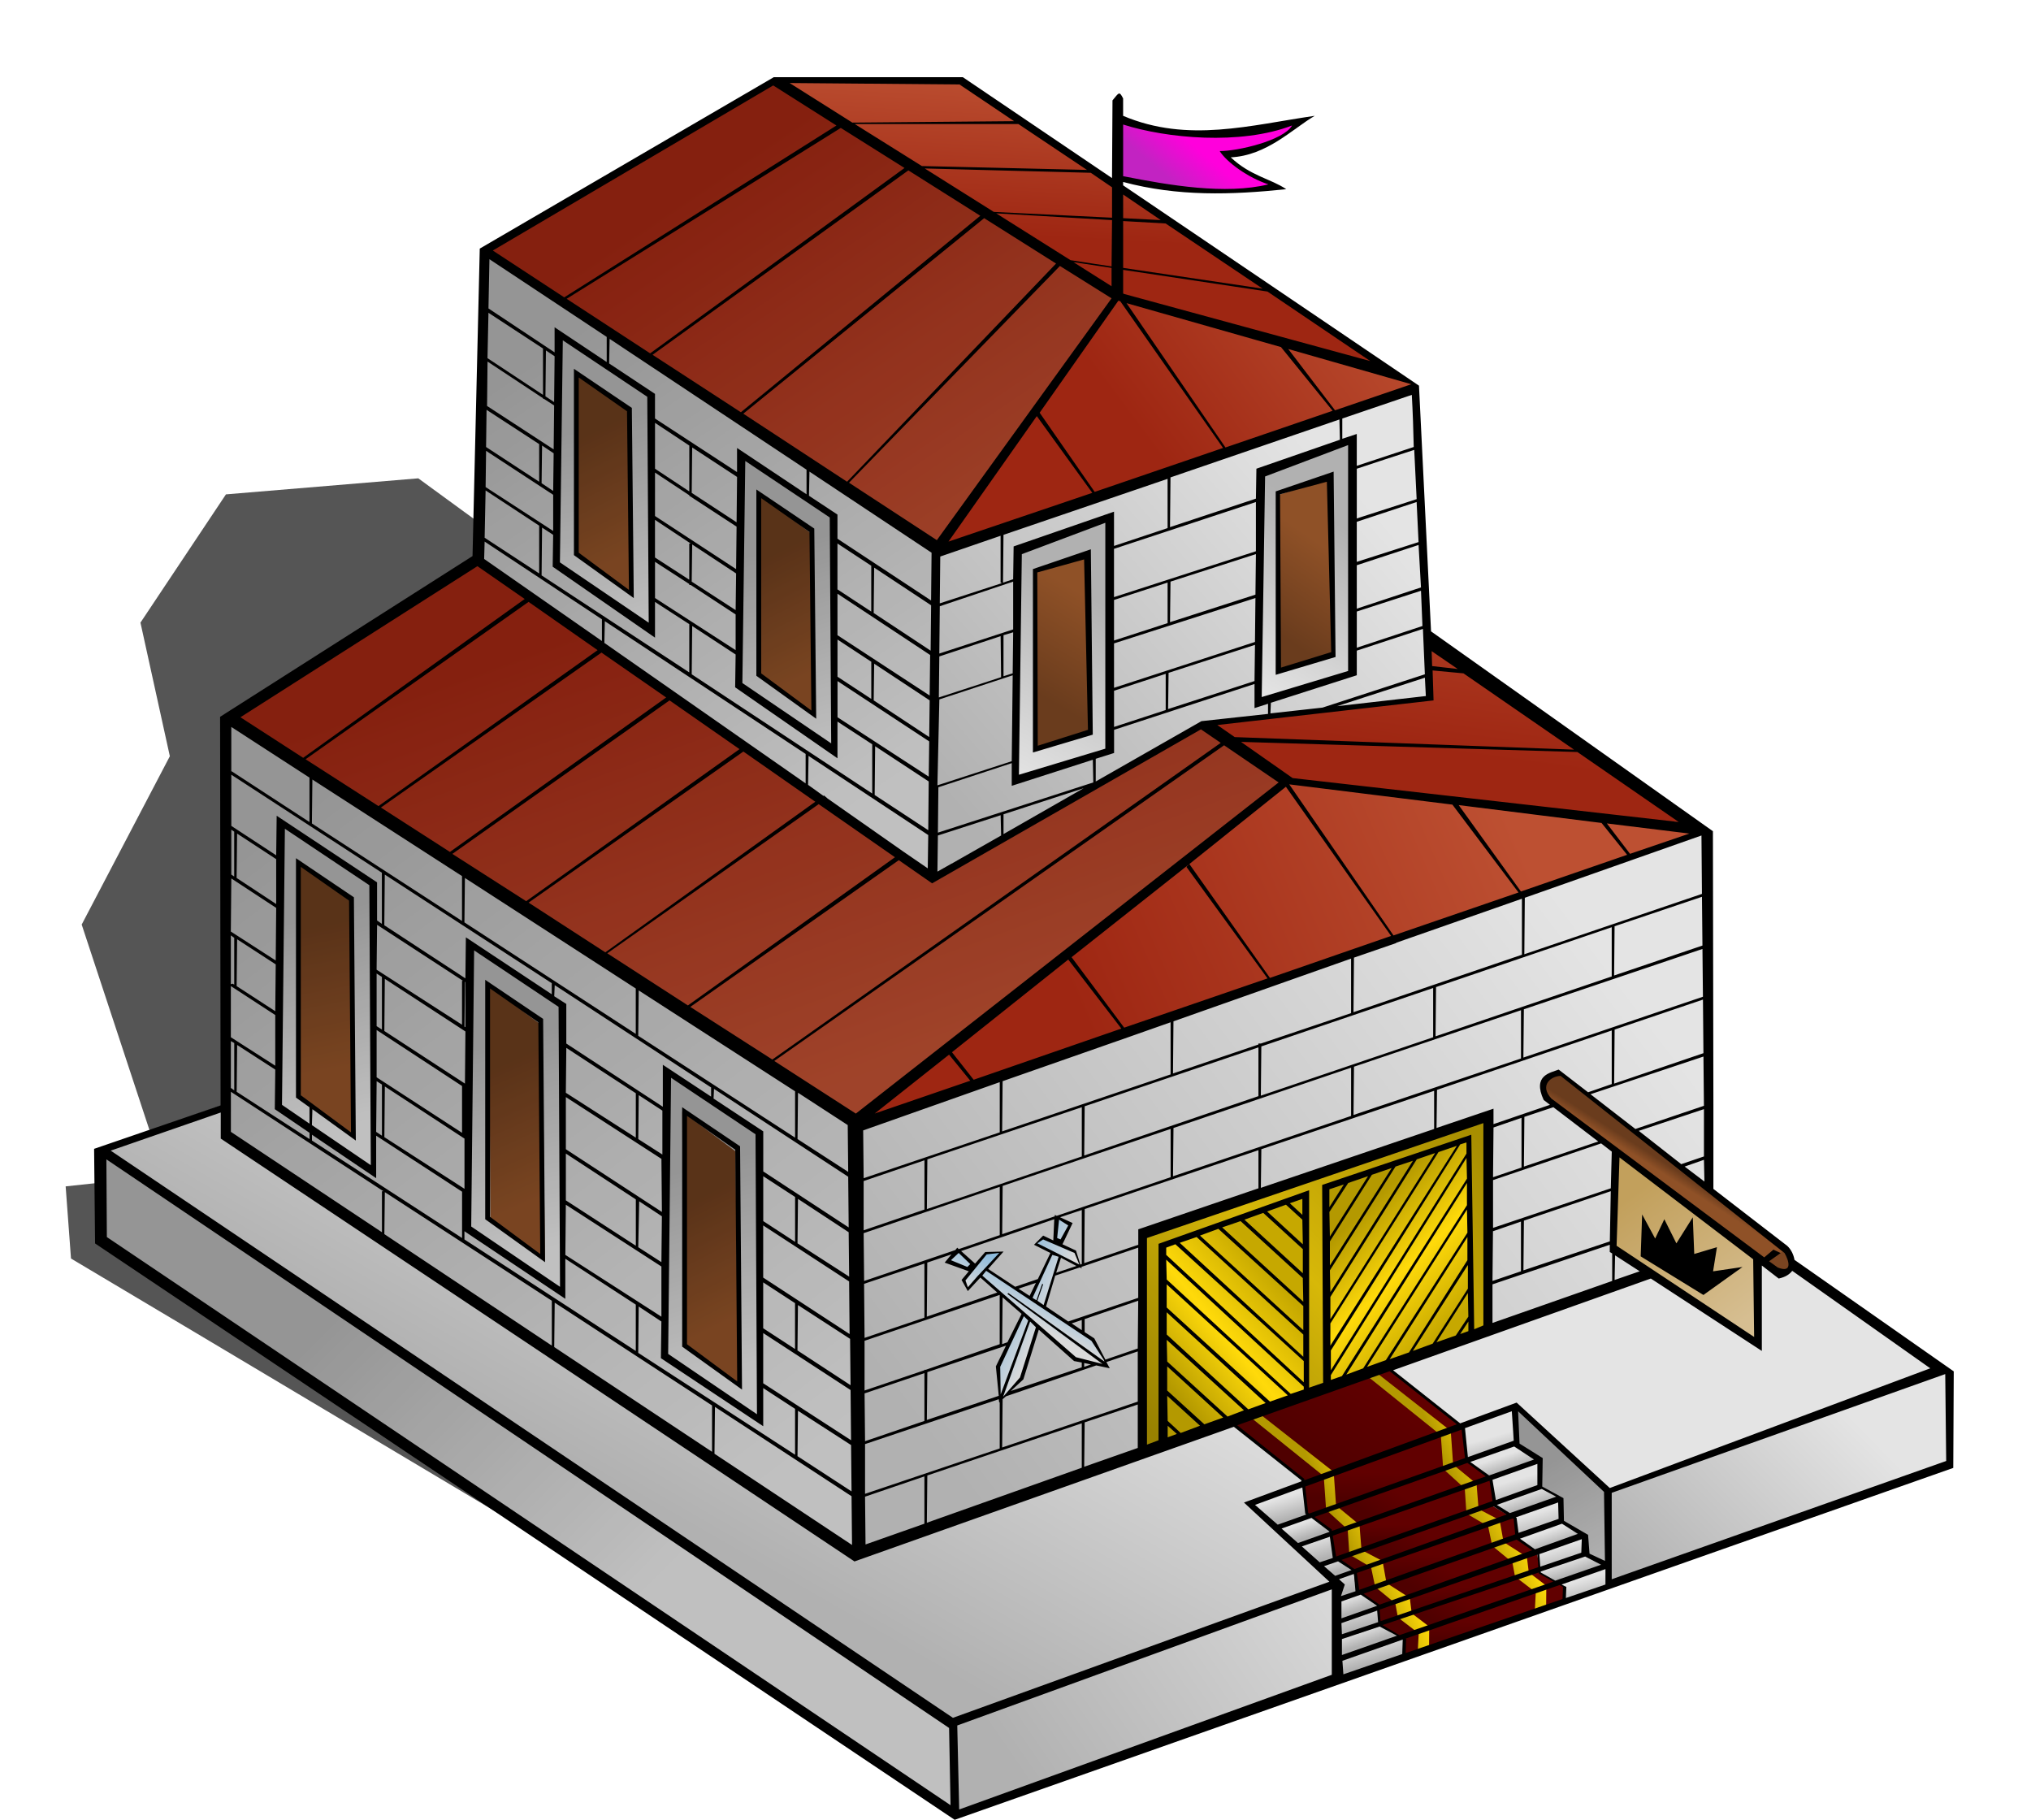 <?xml version="1.0" encoding="UTF-8" standalone="no"?>
<!-- Created with Inkscape (http://www.inkscape.org/) -->

<svg
   xmlns:dc="http://purl.org/dc/elements/1.1/"
   xmlns:cc="http://creativecommons.org/ns#"
   xmlns:rdf="http://www.w3.org/1999/02/22-rdf-syntax-ns#"
   xmlns:svg="http://www.w3.org/2000/svg"
   xmlns="http://www.w3.org/2000/svg"
   xmlns:xlink="http://www.w3.org/1999/xlink"
   xmlns:sodipodi="http://sodipodi.sourceforge.net/DTD/sodipodi-0.dtd"
   xmlns:inkscape="http://www.inkscape.org/namespaces/inkscape"
   width="131.5"
   height="117.812"
   id="svg2"
   sodipodi:version="0.32"
   inkscape:version="0.48.1 r9760"
   version="1.0"
   sodipodi:docname="nicubunu_RPG_map_symbols_Townhall_modified.svg"
   inkscape:output_extension="org.inkscape.output.svg.inkscape">
  <defs
     id="defs4">
    <linearGradient
       id="linearGradient2338">
      <stop
         style="stop-color:#b1b1b1;stop-opacity:1;"
         offset="0"
         id="stop2340" />
      <stop
         style="stop-color:#e4e4e4;stop-opacity:1;"
         offset="1"
         id="stop2342" />
    </linearGradient>
    <linearGradient
       id="linearGradient2320">
      <stop
         style="stop-color:#6a3c1d;stop-opacity:1;"
         offset="0"
         id="stop2322" />
      <stop
         style="stop-color:#8f5127;stop-opacity:1;"
         offset="1"
         id="stop2324" />
    </linearGradient>
    <linearGradient
       id="linearGradient3193">
      <stop
         id="stop3195"
         offset="0"
         style="stop-color:#c2a05c;stop-opacity:1;" />
      <stop
         id="stop3197"
         offset="1"
         style="stop-color:#d6be91;stop-opacity:1;" />
    </linearGradient>
    <linearGradient
       inkscape:collect="always"
       xlink:href="#linearGradient2338"
       id="linearGradient2503"
       x1="19.546"
       y1="93.924"
       x2="38.659"
       y2="112.778"
       gradientUnits="userSpaceOnUse"
       gradientTransform="translate(2.249,0.173)" />
    <linearGradient
       inkscape:collect="always"
       xlink:href="#linearGradient2338"
       id="linearGradient2507"
       x1="58.984"
       y1="116.151"
       x2="72.908"
       y2="91.935"
       gradientUnits="userSpaceOnUse"
       gradientTransform="translate(2.249,0.173)" />
    <linearGradient
       inkscape:collect="always"
       xlink:href="#linearGradient2338"
       id="linearGradient2511"
       x1="18.595"
       y1="59.849"
       x2="50.508"
       y2="102.314"
       gradientUnits="userSpaceOnUse"
       gradientTransform="translate(2.249,0.173)" />
    <linearGradient
       inkscape:collect="always"
       xlink:href="#linearGradient2338"
       id="linearGradient2517"
       x1="32.951"
       y1="31.395"
       x2="52.93"
       y2="60.973"
       gradientUnits="userSpaceOnUse"
       gradientTransform="translate(2.249,0.173)" />
    <linearGradient
       inkscape:collect="always"
       xlink:href="#linearGradient2338"
       id="linearGradient2521"
       x1="59.935"
       y1="103.438"
       x2="103.005"
       y2="70.919"
       gradientUnits="userSpaceOnUse"
       gradientTransform="translate(2.249,0.173)" />
    <linearGradient
       inkscape:collect="always"
       xlink:href="#linearGradient2338"
       id="linearGradient2525"
       x1="64"
       y1="122.378"
       x2="88.649"
       y2="105.341"
       gradientUnits="userSpaceOnUse"
       gradientTransform="translate(2.249,0.173)" />
    <linearGradient
       inkscape:collect="always"
       xlink:href="#linearGradient2338"
       id="linearGradient2529"
       x1="103.784"
       y1="110.703"
       x2="116.497"
       y2="98.076"
       gradientUnits="userSpaceOnUse"
       gradientTransform="translate(2.249,0.173)" />
    <linearGradient
       inkscape:collect="always"
       xlink:href="#linearGradient2338"
       id="linearGradient2533"
       x1="61.607"
       y1="61.974"
       x2="86.621"
       y2="40.23"
       gradientUnits="userSpaceOnUse"
       gradientTransform="translate(2.249,0.173)" />
    <linearGradient
       inkscape:collect="always"
       xlink:href="#linearGradient2338"
       id="linearGradient2537"
       x1="98.844"
       y1="102.75"
       x2="104.844"
       y2="112.812"
       gradientUnits="userSpaceOnUse"
       gradientTransform="translate(2.249,0.173)" />
    <linearGradient
       inkscape:collect="always"
       xlink:href="#linearGradient2338"
       id="linearGradient2541"
       x1="82.531"
       y1="106.25"
       x2="82.125"
       y2="104.844"
       gradientUnits="userSpaceOnUse"
       gradientTransform="translate(2.249,0.173)" />
    <linearGradient
       inkscape:collect="always"
       xlink:href="#linearGradient2338"
       id="linearGradient2545"
       gradientUnits="userSpaceOnUse"
       x1="82.531"
       y1="106.25"
       x2="82.125"
       y2="104.844"
       gradientTransform="translate(3.842,2.923)" />
    <linearGradient
       inkscape:collect="always"
       xlink:href="#linearGradient2338"
       id="linearGradient2549"
       gradientUnits="userSpaceOnUse"
       gradientTransform="translate(5.28,5.048)"
       x1="82.531"
       y1="106.25"
       x2="82.125"
       y2="104.844" />
    <linearGradient
       inkscape:collect="always"
       xlink:href="#linearGradient2338"
       id="linearGradient2553"
       gradientUnits="userSpaceOnUse"
       gradientTransform="translate(6.686,7.298)"
       x1="82.531"
       y1="106.25"
       x2="82.125"
       y2="104.844" />
    <linearGradient
       inkscape:collect="always"
       xlink:href="#linearGradient2338"
       id="linearGradient2557"
       gradientUnits="userSpaceOnUse"
       gradientTransform="translate(8.186,9.392)"
       x1="82.531"
       y1="106.25"
       x2="82.125"
       y2="104.844" />
    <linearGradient
       inkscape:collect="always"
       xlink:href="#linearGradient2338"
       id="linearGradient2561"
       x1="83.344"
       y1="107.531"
       x2="83.031"
       y2="106.594"
       gradientUnits="userSpaceOnUse"
       gradientTransform="translate(2.249,0.173)" />
    <linearGradient
       inkscape:collect="always"
       xlink:href="#linearGradient2338"
       id="linearGradient2565"
       gradientUnits="userSpaceOnUse"
       x1="83.344"
       y1="107.531"
       x2="83.031"
       y2="106.594"
       gradientTransform="translate(3.499,2.61)" />
    <linearGradient
       inkscape:collect="always"
       xlink:href="#linearGradient2338"
       id="linearGradient2569"
       gradientUnits="userSpaceOnUse"
       gradientTransform="translate(4.936,5.11)"
       x1="83.344"
       y1="107.531"
       x2="83.031"
       y2="106.594" />
    <linearGradient
       inkscape:collect="always"
       xlink:href="#linearGradient2338"
       id="linearGradient2573"
       gradientUnits="userSpaceOnUse"
       gradientTransform="translate(6.342,6.954)"
       x1="83.344"
       y1="107.531"
       x2="83.031"
       y2="106.594" />
    <linearGradient
       id="linearGradient3462">
      <stop
         style="stop-color:#4f0000;stop-opacity:1;"
         offset="0"
         id="stop3464" />
      <stop
         style="stop-color:#610000;stop-opacity:1;"
         offset="1"
         id="stop3466" />
    </linearGradient>
    <linearGradient
       id="linearGradient2404">
      <stop
         id="stop2406"
         offset="0"
         style="stop-color:#b49900;stop-opacity:1;" />
      <stop
         style="stop-color:#ffda0a;stop-opacity:1;"
         offset="0.5"
         id="stop2412" />
      <stop
         id="stop2408"
         offset="1"
         style="stop-color:#c6a800;stop-opacity:1;" />
    </linearGradient>
    <linearGradient
       id="linearGradient3098">
      <stop
         id="stop3100"
         offset="0"
         style="stop-color:#9e2612;stop-opacity:1;" />
      <stop
         id="stop3102"
         offset="1"
         style="stop-color:#bd5032;stop-opacity:1;" />
    </linearGradient>
    <linearGradient
       id="linearGradient3108">
      <stop
         id="stop3110"
         offset="0"
         style="stop-color:#c223c2;stop-opacity:1;" />
      <stop
         id="stop3112"
         offset="1"
         style="stop-color:#ff00dc;stop-opacity:1;" />
    </linearGradient>
    <linearGradient
       inkscape:collect="always"
       xlink:href="#linearGradient3462"
       id="linearGradient3106"
       x1="84.058"
       y1="103.385"
       x2="87.972"
       y2="97.85"
       gradientUnits="userSpaceOnUse"
       gradientTransform="translate(2.249,0.173)" />
    <linearGradient
       inkscape:collect="always"
       xlink:href="#linearGradient3462"
       id="linearGradient3110"
       x1="86.443"
       y1="105.159"
       x2="86.504"
       y2="103.416"
       gradientUnits="userSpaceOnUse"
       gradientTransform="translate(2.249,0.173)" />
    <linearGradient
       inkscape:collect="always"
       xlink:href="#linearGradient3462"
       id="linearGradient3115"
       gradientUnits="userSpaceOnUse"
       x1="86.443"
       y1="105.159"
       x2="86.473"
       y2="104.088"
       gradientTransform="translate(4.022,2.894)" />
    <linearGradient
       inkscape:collect="always"
       xlink:href="#linearGradient3462"
       id="linearGradient3119"
       gradientUnits="userSpaceOnUse"
       gradientTransform="translate(5.398,5.065)"
       x1="86.443"
       y1="105.159"
       x2="86.473"
       y2="103.844" />
    <linearGradient
       inkscape:collect="always"
       xlink:href="#linearGradient3462"
       id="linearGradient3123"
       gradientUnits="userSpaceOnUse"
       gradientTransform="translate(6.958,7.175)"
       x1="86.443"
       y1="105.159"
       x2="86.382"
       y2="103.966" />
    <linearGradient
       inkscape:collect="always"
       xlink:href="#linearGradient3462"
       id="linearGradient3127"
       gradientUnits="userSpaceOnUse"
       gradientTransform="translate(8.548,9.407)"
       x1="86.443"
       y1="105.159"
       x2="86.473"
       y2="103.859" />
    <linearGradient
       inkscape:collect="always"
       xlink:href="#linearGradient3462"
       id="linearGradient3131"
       x1="86.81"
       y1="106.045"
       x2="88.002"
       y2="104.18"
       gradientUnits="userSpaceOnUse"
       gradientTransform="translate(2.249,0.173)" />
    <linearGradient
       inkscape:collect="always"
       xlink:href="#linearGradient3462"
       id="linearGradient3135"
       gradientUnits="userSpaceOnUse"
       x1="86.81"
       y1="106.045"
       x2="88.002"
       y2="104.18"
       gradientTransform="translate(3.655,2.711)" />
    <linearGradient
       inkscape:collect="always"
       xlink:href="#linearGradient3462"
       id="linearGradient3139"
       gradientUnits="userSpaceOnUse"
       gradientTransform="translate(5.123,4.912)"
       x1="86.81"
       y1="106.045"
       x2="88.002"
       y2="104.18" />
    <linearGradient
       inkscape:collect="always"
       xlink:href="#linearGradient3462"
       id="linearGradient3143"
       gradientUnits="userSpaceOnUse"
       gradientTransform="translate(6.53,7.114)"
       x1="86.81"
       y1="106.045"
       x2="88.002"
       y2="104.18" />
    <linearGradient
       inkscape:collect="always"
       xlink:href="#linearGradient2404"
       id="linearGradient3147"
       x1="73.141"
       y1="101.042"
       x2="93.824"
       y2="81.287"
       gradientUnits="userSpaceOnUse"
       gradientTransform="translate(2.249,0.173)" />
    <linearGradient
       inkscape:collect="always"
       xlink:href="#linearGradient2404"
       id="linearGradient3730"
       x1="75.395"
       y1="99.539"
       x2="82.952"
       y2="93.396"
       gradientUnits="userSpaceOnUse"
       gradientTransform="translate(2.249,0.173)" />
    <linearGradient
       inkscape:collect="always"
       xlink:href="#linearGradient2404"
       id="linearGradient3734"
       x1="86.046"
       y1="87.032"
       x2="92.366"
       y2="93.705"
       gradientUnits="userSpaceOnUse"
       gradientTransform="translate(2.249,0.173)" />
    <linearGradient
       inkscape:collect="always"
       xlink:href="#linearGradient2320"
       id="linearGradient3738"
       x1="106.287"
       y1="83.496"
       x2="105.933"
       y2="84.049"
       gradientUnits="userSpaceOnUse"
       gradientTransform="translate(2.249,0.173)" />
    <linearGradient
       inkscape:collect="always"
       xlink:href="#linearGradient3193"
       id="linearGradient3742"
       x1="104.652"
       y1="85.021"
       x2="111.104"
       y2="93.727"
       gradientUnits="userSpaceOnUse"
       gradientTransform="translate(2.249,0.173)" />
    <linearGradient
       inkscape:collect="always"
       xlink:href="#linearGradient2338"
       id="linearGradient3750"
       x1="18.031"
       y1="67.631"
       x2="21.567"
       y2="80.889"
       gradientUnits="userSpaceOnUse"
       gradientTransform="translate(2.249,0.173)" />
    <linearGradient
       inkscape:collect="always"
       xlink:href="#linearGradient2338"
       id="linearGradient3758"
       gradientUnits="userSpaceOnUse"
       x1="18.031"
       y1="67.631"
       x2="21.567"
       y2="80.889"
       gradientTransform="translate(14.667,8.216)" />
    <linearGradient
       inkscape:collect="always"
       xlink:href="#linearGradient2338"
       id="linearGradient3764"
       gradientUnits="userSpaceOnUse"
       gradientTransform="translate(27.174,16.348)"
       x1="18.031"
       y1="67.631"
       x2="21.567"
       y2="80.889" />
    <linearGradient
       inkscape:collect="always"
       xlink:href="#linearGradient2338"
       id="linearGradient3770"
       gradientUnits="userSpaceOnUse"
       gradientTransform="translate(20.28,-31.514)"
       x1="18.031"
       y1="67.631"
       x2="21.567"
       y2="80.889" />
    <linearGradient
       inkscape:collect="always"
       xlink:href="#linearGradient2338"
       id="linearGradient3776"
       gradientUnits="userSpaceOnUse"
       gradientTransform="translate(32.08,-23.648)"
       x1="18.031"
       y1="67.631"
       x2="21.567"
       y2="80.889" />
    <linearGradient
       inkscape:collect="always"
       xlink:href="#linearGradient2338"
       id="linearGradient3782"
       gradientUnits="userSpaceOnUse"
       gradientTransform="translate(50.111,-17.681)"
       x1="22.451"
       y1="65.381"
       x2="16.352"
       y2="76.514" />
    <linearGradient
       inkscape:collect="always"
       xlink:href="#linearGradient2338"
       id="linearGradient3788"
       gradientUnits="userSpaceOnUse"
       gradientTransform="translate(65.711,-22.631)"
       x1="22.451"
       y1="65.381"
       x2="16.352"
       y2="75.764" />
    <linearGradient
       inkscape:collect="always"
       xlink:href="#linearGradient3098"
       id="linearGradient3792"
       x1="39.812"
       y1="47.562"
       x2="51.375"
       y2="79.25"
       gradientUnits="userSpaceOnUse"
       gradientTransform="translate(2.249,0.173)" />
    <linearGradient
       inkscape:collect="always"
       xlink:href="#linearGradient3098"
       id="linearGradient3796"
       x1="68.25"
       y1="73.625"
       x2="96.25"
       y2="61.5"
       gradientUnits="userSpaceOnUse"
       gradientTransform="translate(2.249,0.173)" />
    <linearGradient
       inkscape:collect="always"
       xlink:href="#linearGradient3098"
       id="linearGradient3806"
       x1="92.125"
       y1="56.875"
       x2="94.438"
       y2="39.938"
       gradientUnits="userSpaceOnUse"
       gradientTransform="translate(2.249,0.173)" />
    <linearGradient
       inkscape:collect="always"
       xlink:href="#linearGradient3098"
       id="linearGradient3810"
       x1="71.188"
       y1="34.812"
       x2="86.75"
       y2="23.188"
       gradientUnits="userSpaceOnUse"
       gradientTransform="translate(2.249,0.173)" />
    <linearGradient
       inkscape:collect="always"
       xlink:href="#linearGradient3098"
       id="linearGradient3814"
       x1="49"
       y1="16.562"
       x2="66.562"
       y2="42.625"
       gradientUnits="userSpaceOnUse"
       gradientTransform="translate(2.249,0.173)" />
    <linearGradient
       inkscape:collect="always"
       xlink:href="#linearGradient3098"
       id="linearGradient3818"
       x1="66.875"
       y1="23.562"
       x2="67.438"
       y2="12.812"
       gradientUnits="userSpaceOnUse"
       gradientTransform="translate(2.249,0.173)" />
    <linearGradient
       inkscape:collect="always"
       xlink:href="#linearGradient3108"
       id="linearGradient3822"
       x1="73.625"
       y1="19.375"
       x2="75.375"
       y2="17.312"
       gradientUnits="userSpaceOnUse"
       gradientTransform="translate(2.249,0.173)" />
    <linearGradient
       inkscape:collect="always"
       xlink:href="#linearGradient2320"
       id="linearGradient3824"
       x1="17.589"
       y1="68.304"
       x2="19.401"
       y2="77.472"
       gradientUnits="userSpaceOnUse"
       gradientTransform="translate(2.249,0.173)" />
    <linearGradient
       inkscape:collect="always"
       xlink:href="#linearGradient2320"
       id="linearGradient3826"
       x1="30.008"
       y1="77.385"
       x2="33.632"
       y2="85.515"
       gradientUnits="userSpaceOnUse"
       gradientTransform="translate(2.249,0.173)" />
    <linearGradient
       inkscape:collect="always"
       xlink:href="#linearGradient2320"
       id="linearGradient3828"
       x1="42.515"
       y1="86.209"
       x2="46.139"
       y2="93.301"
       gradientUnits="userSpaceOnUse"
       gradientTransform="translate(2.249,0.173)" />
    <linearGradient
       inkscape:collect="always"
       xlink:href="#linearGradient2320"
       id="linearGradient3830"
       x1="80.964"
       y1="49.034"
       x2="84.588"
       y2="43.844"
       gradientUnits="userSpaceOnUse"
       gradientTransform="translate(2.249,0.173)" />
    <linearGradient
       inkscape:collect="always"
       xlink:href="#linearGradient2320"
       id="linearGradient3832"
       x1="65.363"
       y1="52.945"
       x2="68.987"
       y2="46.891"
       gradientUnits="userSpaceOnUse"
       gradientTransform="translate(2.249,0.173)" />
    <linearGradient
       inkscape:collect="always"
       xlink:href="#linearGradient2320"
       id="linearGradient3834"
       x1="47.42"
       y1="44.49"
       x2="51.044"
       y2="51.582"
       gradientUnits="userSpaceOnUse"
       gradientTransform="translate(2.249,0.173)" />
    <linearGradient
       inkscape:collect="always"
       xlink:href="#linearGradient2320"
       id="linearGradient3836"
       x1="35.621"
       y1="36.623"
       x2="39.244"
       y2="43.888"
       gradientUnits="userSpaceOnUse"
       gradientTransform="translate(2.249,0.173)" />
    <linearGradient
       id="linearGradient3903">
      <stop
         style="stop-color:#b49900;stop-opacity:1;"
         offset="0"
         id="stop3905" />
      <stop
         id="stop3907"
         offset="0.5"
         style="stop-color:#ffda0a;stop-opacity:1;" />
      <stop
         style="stop-color:#c6a800;stop-opacity:1;"
         offset="1"
         id="stop3909" />
    </linearGradient>
    <linearGradient
       id="linearGradient3893">
      <stop
         id="stop3132"
         offset="0"
         style="stop-color:#8dbbdc;stop-opacity:1;" />
      <stop
         id="stop3134"
         offset="1"
         style="stop-color:#dadada;stop-opacity:1;" />
    </linearGradient>
    <linearGradient
       inkscape:collect="always"
       xlink:href="#linearGradient3893"
       id="linearGradient3953"
       x1="63.595"
       y1="91.385"
       x2="66.468"
       y2="92.711"
       gradientUnits="userSpaceOnUse"
       gradientTransform="translate(2.249,0.173)" />
    <linearGradient
       inkscape:collect="always"
       xlink:href="#linearGradient3893"
       id="linearGradient3961"
       x1="65.452"
       y1="91.021"
       x2="64.214"
       y2="93.274"
       gradientUnits="userSpaceOnUse"
       gradientTransform="translate(2.249,0.173)" />
    <linearGradient
       inkscape:collect="always"
       xlink:href="#linearGradient3903"
       id="linearGradient3969"
       x1="86.074"
       y1="109.428"
       x2="91"
       y2="107.219"
       gradientUnits="userSpaceOnUse"
       gradientTransform="translate(2.249,0.173)" />
    <linearGradient
       inkscape:collect="always"
       xlink:href="#linearGradient3903"
       id="linearGradient3973"
       gradientUnits="userSpaceOnUse"
       x1="86.074"
       y1="109.428"
       x2="91"
       y2="107.219"
       gradientTransform="translate(9.828,-2.479)" />
    <filter
       inkscape:collect="always"
       id="filter3997"
       color-interpolation-filters="sRGB">
      <feGaussianBlur
         inkscape:collect="always"
         stdDeviation="1.771"
         id="feGaussianBlur3999" />
    </filter>
  </defs>
  <sodipodi:namedview
     id="base"
     pagecolor="#ffffff"
     bordercolor="#666666"
     borderopacity="1.0"
     gridtolerance="10000"
     guidetolerance="10"
     objecttolerance="10"
     inkscape:pageopacity="0.0"
     inkscape:pageshadow="2"
     inkscape:zoom="1"
     inkscape:cx="63.407741"
     inkscape:cy="62.110461"
     inkscape:document-units="px"
     inkscape:current-layer="layer2"
     showgrid="false"
     width="744.09px"
     inkscape:window-width="1282"
     inkscape:window-height="929"
     inkscape:window-x="1920"
     inkscape:window-y="0"
     showguides="true"
     inkscape:guide-bbox="true"
     inkscape:window-maximized="0"
     fit-margin-top="5"
     fit-margin-left="0"
     fit-margin-right="5"
     fit-margin-bottom="0" />
  <g
     inkscape:groupmode="layer"
     id="layer2"
     inkscape:label="colors"
     transform="translate(-0.592,-8.298)">
    <path
       style="fill:#000000;fill-opacity:0.667;fill-rule:evenodd;stroke:none;filter:url(#filter3997)"
       d="M 55.178,119.697 C 54.314,119.005 5.189,89.773 5.189,89.773 l -0.346,-4.67 6.4,-0.692 -5.362,-16.259 5.708,-10.897 -1.903,-8.649 5.535,-8.303 12.454,-1.038 6.4,4.67 67.459,48.605 -46.357,27.157 z"
       id="path3975"
       inkscape:connector-curvature="0" />
    <path
       style="fill:url(#linearGradient2503);fill-opacity:1;fill-rule:evenodd;stroke:none"
       d="M 7.092,82.768 7.005,88.649 62.443,125.838 62.27,119.697 7.092,82.768 z"
       id="path2501"
       inkscape:connector-curvature="0" />
    <path
       style="fill:url(#linearGradient2507);fill-opacity:1;fill-rule:evenodd;stroke:none"
       d="M 7.092,82.595 62.27,119.87 87.265,110.876 81.47,105.6 98.768,99.373 104.735,104.822 126.53,97.038 110.703,86.054 14.789,79.914 7.092,82.595 z"
       id="path2505"
       inkscape:connector-curvature="0" />
    <path
       style="fill:url(#linearGradient2511);fill-opacity:1;fill-rule:evenodd;stroke:none"
       d="M 15.222,54.832 15.049,81.816 56.13,108.973 56.216,81.124 15.222,54.832 z"
       id="path2509"
       inkscape:connector-curvature="0" />
    <path
       style="fill:url(#linearGradient2517);fill-opacity:1;fill-rule:evenodd;stroke:none"
       d="M 32,24.649 31.481,44.541 61.146,65.124 61.232,43.676 32,24.649 z"
       id="path2515"
       inkscape:connector-curvature="0" />
    <path
       style="fill:url(#linearGradient2521);fill-opacity:1;fill-rule:evenodd;stroke:none"
       d="m 56.303,108.886 -0.086,-27.935 54.832,-18.941 0.086,27.676 -54.832,19.2 z"
       id="path2519"
       sodipodi:nodetypes="ccccc"
       inkscape:connector-curvature="0" />
    <path
       style="fill:url(#linearGradient2525);fill-opacity:1;fill-rule:evenodd;stroke:none"
       d="m 62.357,119.697 24.908,-8.908 0,6.054 -24.908,9.081 0,-6.227 z"
       id="path2523"
       inkscape:connector-curvature="0" />
    <path
       style="fill:url(#linearGradient2529);fill-opacity:1;fill-rule:evenodd;stroke:none"
       d="m 104.735,110.876 0,-6.054 21.968,-8.043 0.259,0.692 -0.086,5.622 -22.141,7.784 z"
       id="path2527"
       inkscape:connector-curvature="0" />
    <path
       style="fill:url(#linearGradient2533);fill-opacity:1;fill-rule:evenodd;stroke:none"
       d="m 60.85,64.975 0.442,-21.302 31.024,-10.253 0.972,20.153 -14.496,1.414 -17.943,9.988 z"
       id="path2531"
       inkscape:connector-curvature="0" />
    <path
       style="fill:url(#linearGradient2537);fill-opacity:1;fill-rule:evenodd;stroke:none"
       d="m 98.717,99.298 -0.031,2.531 1.625,1.031 -0.062,1.75 1.438,0.75 -0.031,1.469 1.562,1.156 0.062,0.875 1.438,0.969 -0.062,-5.125 -5.938,-5.406 z"
       id="path2535"
       inkscape:connector-curvature="0" />
    <path
       style="fill:url(#linearGradient2541);fill-opacity:1;fill-rule:evenodd;stroke:none"
       d="m 81.592,105.642 17.156,-6.281 0,2.375 -15.469,5.562 -1.688,-1.656 z"
       id="path2539"
       inkscape:connector-curvature="0" />
    <path
       id="path2543"
       d="m 84.749,108.36 15.563,-5.625 0.031,1.75 -14.531,5.25 -1.062,-1.375 z"
       style="fill:url(#linearGradient2545);fill-opacity:1;fill-rule:evenodd;stroke:none"
       sodipodi:nodetypes="ccccc"
       inkscape:connector-curvature="0" />
    <path
       style="fill:url(#linearGradient2549);fill-opacity:1;fill-rule:evenodd;stroke:none"
       d="m 86.936,110.61 14.719,-5.25 0,1.406 -14.688,5.125 -0.031,-1.281 z"
       id="path2547"
       sodipodi:nodetypes="ccccc"
       inkscape:connector-curvature="0" />
    <path
       id="path2551"
       d="m 87.28,113.267 15.875,-5.562 0.031,1.156 -15.969,5.469 0.062,-1.062 z"
       style="fill:url(#linearGradient2553);fill-opacity:1;fill-rule:evenodd;stroke:none"
       sodipodi:nodetypes="ccccc"
       inkscape:connector-curvature="0" />
    <path
       style="fill:url(#linearGradient2557);fill-opacity:1;fill-rule:evenodd;stroke:none"
       d="m 87.186,115.735 17.438,-6.062 0.062,1.281 -17.25,6.219 -0.25,-1.438 z"
       id="path2555"
       sodipodi:nodetypes="ccccc"
       inkscape:connector-curvature="0" />
    <path
       style="fill:url(#linearGradient2561);fill-opacity:1;fill-rule:evenodd;stroke:none"
       d="m 83.342,107.173 15.375,-5.438 1.594,1.094 -15.844,5.625 -1.125,-1.281 z"
       id="path2559"
       inkscape:connector-curvature="0" />
    <path
       id="path2563"
       d="m 85.999,109.704 14.188,-5.094 1.375,0.656 -14.625,5.375 -0.938,-0.938 z"
       style="fill:url(#linearGradient2565);fill-opacity:1;fill-rule:evenodd;stroke:none"
       sodipodi:nodetypes="ccccc"
       inkscape:connector-curvature="0" />
    <path
       style="fill:url(#linearGradient2569);fill-opacity:1;fill-rule:evenodd;stroke:none"
       d="m 87.124,111.829 14.406,-5.062 1.469,1 -15.844,5.625 -0.031,-1.562 z"
       id="path2567"
       sodipodi:nodetypes="ccccc"
       inkscape:connector-curvature="0" />
    <path
       id="path2571"
       d="m 87.374,114.298 15.844,-5.5 1.188,0.812 -17.125,6.094 0.094,-1.406 z"
       style="fill:url(#linearGradient2573);fill-opacity:1;fill-rule:evenodd;stroke:none"
       sodipodi:nodetypes="ccccc"
       inkscape:connector-curvature="0" />
    <path
       style="fill:url(#linearGradient3106);fill-opacity:1;fill-rule:evenodd;stroke:none"
       d="m 80.466,100.561 4.495,3.547 -0.061,0.214 10.243,-3.669 -4.709,-3.792 -9.968,3.7 z"
       id="path3104"
       inkscape:connector-curvature="0" />
    <path
       style="fill:url(#linearGradient3110);fill-rule:evenodd;stroke:none"
       d="m 84.961,104.353 0.306,2.14 10.305,-3.639 -0.275,-2.171 -10.335,3.669 z"
       id="path3108"
       inkscape:connector-curvature="0" />
    <path
       id="path3112"
       d="m 86.735,107.594 0.306,1.621 10.305,-3.639 -0.214,-1.651 c -3.506,1.223 -7.115,2.446 -10.396,3.669 z"
       style="fill:url(#linearGradient3115);fill-rule:evenodd;stroke:none"
       sodipodi:nodetypes="ccccc"
       inkscape:connector-curvature="0" />
    <path
       style="fill:url(#linearGradient3119);fill-rule:evenodd;stroke:none"
       d="m 88.238,110.071 0.178,1.315 10.305,-3.639 0,-1.315 -10.483,3.639 z"
       id="path3117"
       sodipodi:nodetypes="ccccc"
       inkscape:connector-curvature="0" />
    <path
       id="path3121"
       d="m 89.792,112.334 0.183,1.162 10.305,-3.639 -0.183,-1.07 -10.305,3.547 z"
       style="fill:url(#linearGradient3123);fill-rule:evenodd;stroke:none"
       sodipodi:nodetypes="ccccc"
       inkscape:connector-curvature="0" />
    <path
       style="fill:url(#linearGradient3127);fill-rule:evenodd;stroke:none"
       d="m 91.505,114.26 0.061,1.468 10.305,-3.639 c -0.07,-0.312 0.07,-0.59 0.073,-0.974 l -0.348,-0.31 -10.091,3.455 z"
       id="path3125"
       sodipodi:nodetypes="cccccc"
       inkscape:connector-curvature="0" />
    <path
       style="fill:url(#linearGradient3131);fill-opacity:1;fill-rule:evenodd;stroke:none"
       d="m 86.826,107.472 -1.376,-1.07 10.091,-3.578 1.559,1.193 -10.274,3.455 z"
       id="path3129"
       inkscape:connector-curvature="0" />
    <path
       id="path3133"
       d="m 88.233,110.01 -1.04,-0.734 9.877,-3.578 1.437,0.856 -10.274,3.455 z"
       style="fill:url(#linearGradient3135);fill-opacity:1;fill-rule:evenodd;stroke:none"
       sodipodi:nodetypes="ccccc"
       inkscape:connector-curvature="0" />
    <path
       style="fill:url(#linearGradient3139);fill-opacity:1;fill-rule:evenodd;stroke:none"
       d="m 89.884,112.334 -1.376,-1.009 10.121,-3.516 1.345,0.948 -10.091,3.578 z"
       id="path3137"
       sodipodi:nodetypes="ccccc"
       inkscape:connector-curvature="0" />
    <path
       id="path3141"
       d="m 91.413,114.382 -1.498,-0.917 10.243,-3.425 1.407,0.826 -10.152,3.516 z"
       style="fill:url(#linearGradient3143);fill-opacity:1;fill-rule:evenodd;stroke:none"
       sodipodi:nodetypes="ccccc"
       inkscape:connector-curvature="0" />
    <path
       style="fill:url(#linearGradient3147);fill-rule:evenodd;stroke:none"
       d="M 74.462,102.231 74.683,88.045 97.089,80.487 97.134,94.585 74.462,102.231 z"
       id="path3145"
       inkscape:connector-curvature="0" />
    <path
       id="path3149"
       d="M 74.462,102.231 74.683,88.045 97.089,80.487 97.134,94.585 74.462,102.231 z"
       style="fill:#000000;fill-opacity:0.157;fill-rule:evenodd;stroke:none"
       inkscape:connector-curvature="0" />
    <path
       style="fill:url(#linearGradient3730);fill-rule:evenodd;stroke:none"
       d="m 75.92,101.612 -0.044,-12.684 9.325,-3.403 0,13.214 -9.281,2.873 z"
       id="path3728"
       inkscape:connector-curvature="0" />
    <path
       style="fill:url(#linearGradient3734);fill-opacity:1;fill-rule:evenodd;stroke:none"
       d="m 86.527,97.767 -0.177,-12.551 9.325,-3.182 0.265,12.772 -9.413,2.961 z"
       id="path3732"
       inkscape:connector-curvature="0" />
    <path
       style="fill:url(#linearGradient3738);fill-opacity:1;fill-rule:evenodd;stroke:none"
       d="m 101.553,77.703 -1.105,0.53 0.221,1.149 14.01,10.518 1.016,0.84 0.795,-0.133 0,-1.149 -7.867,-6.364 -7.071,-5.392 z"
       id="path3736"
       inkscape:connector-curvature="0" />
    <path
       style="fill:url(#linearGradient3742);fill-rule:evenodd;stroke:none"
       d="m 105.265,83.007 c -0.133,0.442 -0.177,6.364 -0.177,6.364 l 9.413,6.055 -0.044,-5.613 -9.192,-6.806 z"
       id="path3740"
       inkscape:connector-curvature="0" />
    <path
       style="fill:#000000;fill-opacity:0.157;fill-rule:evenodd;stroke:none"
       d="m 116.137,89.282 -0.84,0.354 -0.354,0.398 1.016,0.751 0.486,-0.265 0.088,-0.84 -0.398,-0.398 z"
       id="path3744"
       inkscape:connector-curvature="0" />
    <path
       id="path3746"
       d="m 98.717,99.298 -0.031,2.531 1.625,1.031 -0.062,1.75 1.438,0.75 -0.031,1.469 1.562,1.156 0.062,0.875 1.438,0.969 -0.062,-5.125 -5.938,-5.406 z"
       style="fill:#000000;fill-opacity:0.157;fill-rule:evenodd;stroke:none"
       inkscape:connector-curvature="0" />
    <path
       style="fill:url(#linearGradient3750);fill-opacity:1;fill-rule:evenodd;stroke:none"
       d="m 18.689,61.617 -0.088,18.473 6.187,4.154 0,-18.65 -6.099,-3.977 z"
       id="path3748"
       inkscape:connector-curvature="0" />
    <path
       style="fill:url(#linearGradient3824);fill-opacity:1;fill-rule:evenodd;stroke:none"
       d="m 19.838,64.091 0.088,15.026 3.536,2.74 -0.177,-15.203 -3.447,-2.563 z"
       id="path3752"
       inkscape:connector-curvature="0" />
    <path
       id="path3754"
       d="m 31.107,69.66 -0.088,18.473 6.187,4.154 0,-18.65 -6.099,-3.977 z"
       style="fill:url(#linearGradient3758);fill-opacity:1;fill-rule:evenodd;stroke:none"
       inkscape:connector-curvature="0" />
    <path
       id="path3756"
       d="m 32.256,72.135 0.088,15.026 3.536,2.74 -0.177,-15.203 -3.447,-2.563 z"
       style="fill:url(#linearGradient3826);fill-opacity:1;fill-rule:evenodd;stroke:none"
       inkscape:connector-curvature="0" />
    <path
       style="fill:url(#linearGradient3764);fill-opacity:1;fill-rule:evenodd;stroke:none"
       d="m 43.614,77.792 -0.088,18.473 6.187,4.154 0,-18.65 -6.099,-3.977 z"
       id="path3760"
       inkscape:connector-curvature="0" />
    <path
       style="fill:url(#linearGradient3828);fill-opacity:1;fill-rule:evenodd;stroke:none"
       d="m 44.763,80.266 0.088,15.026 3.536,2.74 -0.177,-15.203 -3.447,-2.563 z"
       id="path3762"
       inkscape:connector-curvature="0" />
    <path
       id="path3766"
       d="m 36.72,29.929 -0.088,15.07 6.187,4.154 0,-15.247 -6.099,-3.977 z"
       style="fill:url(#linearGradient3770);fill-opacity:1;fill-rule:evenodd;stroke:none"
       sodipodi:nodetypes="ccccc"
       inkscape:connector-curvature="0" />
    <path
       id="path3768"
       d="m 37.869,32.404 0.044,11.8 3.58,2.519 -0.177,-11.756 -3.447,-2.563 z"
       style="fill:url(#linearGradient3836);fill-opacity:1;fill-rule:evenodd;stroke:none"
       sodipodi:nodetypes="ccccc"
       inkscape:connector-curvature="0" />
    <path
       sodipodi:nodetypes="ccccc"
       style="fill:url(#linearGradient3776);fill-opacity:1;fill-rule:evenodd;stroke:none"
       d="m 48.52,37.796 -0.088,15.07 6.187,4.154 0,-15.247 -6.099,-3.977 z"
       id="path3772"
       inkscape:connector-curvature="0" />
    <path
       sodipodi:nodetypes="ccccc"
       style="fill:url(#linearGradient3834);fill-opacity:1;fill-rule:evenodd;stroke:none"
       d="m 49.669,40.271 0.044,11.8 3.58,2.519 -0.177,-11.756 -3.447,-2.563 z"
       id="path3774"
       inkscape:connector-curvature="0" />
    <path
       id="path3778"
       d="m 66.551,43.762 -0.088,15.07 5.922,-1.945 0.177,-15.114 -6.01,1.989 z"
       style="fill:url(#linearGradient3782);fill-opacity:1;fill-rule:evenodd;stroke:none"
       sodipodi:nodetypes="ccccc"
       inkscape:connector-curvature="0" />
    <path
       id="path3780"
       d="m 67.7,45.309 -0.088,11.49 3.624,-1.237 -0.177,-11.314 -3.359,1.061 z"
       style="fill:url(#linearGradient3832);fill-opacity:1;fill-rule:evenodd;stroke:none"
       sodipodi:nodetypes="ccccc"
       inkscape:connector-curvature="0" />
    <path
       sodipodi:nodetypes="ccccc"
       style="fill:url(#linearGradient3788);fill-opacity:1;fill-rule:evenodd;stroke:none"
       d="m 82.152,38.812 -0.088,15.07 5.922,-1.945 0.177,-15.114 -6.01,1.989 z"
       id="path3784"
       inkscape:connector-curvature="0" />
    <path
       sodipodi:nodetypes="ccccc"
       style="fill:url(#linearGradient3830);fill-opacity:1;fill-rule:evenodd;stroke:none"
       d="m 83.301,40.359 -0.088,11.49 3.624,-1.237 -0.177,-11.314 -3.359,1.061 z"
       id="path3786"
       inkscape:connector-curvature="0" />
    <path
       style="fill:url(#linearGradient3792);fill-opacity:1;fill-rule:evenodd;stroke:none"
       d="m 15.186,54.673 16.375,-10.25 29.312,20.562 17.688,-9.75 5.375,3.688 -27.688,21.75 -41.062,-26 z"
       id="path3790"
       inkscape:connector-curvature="0" />
    <path
       style="fill:url(#linearGradient3796);fill-opacity:1;fill-rule:evenodd;stroke:none"
       d="m 56.436,80.61 27.562,-21.688 27,3.188 -53.625,18.75 -0.938,-0.25 z"
       id="path3794"
       inkscape:connector-curvature="0" />
    <path
       style="fill:url(#linearGradient3806);fill-opacity:1;fill-rule:evenodd;stroke:none"
       d="m 78.811,54.985 14.375,-1.438 -0.188,-4.062 1.375,0.938 16.25,11.25 -26.563,-2.625 -5.25,-4.062 z"
       id="path3798"
       inkscape:connector-curvature="0" />
    <path
       style="fill:url(#linearGradient3810);fill-opacity:1;fill-rule:evenodd;stroke:none"
       d="m 72.874,27.485 -11.312,15.875 0.562,0.5 30.125,-10.438 -0.625,-0.688 -18.75,-5.25 z"
       id="path3808"
       inkscape:connector-curvature="0" />
    <path
       style="fill:url(#linearGradient3814);fill-opacity:1;fill-rule:evenodd;stroke:none"
       d="m 31.936,24.36 18.812,-10.875 22.25,14 -11.625,16.062 -29.438,-19.188 z"
       id="path3812"
       inkscape:connector-curvature="0" />
    <path
       style="fill:url(#linearGradient3818);fill-opacity:1;fill-rule:evenodd;stroke:none"
       d="m 50.811,13.36 22.188,14.188 17.812,5.125 c 0,0 -8.25,-5.75 -8.688,-6.188 -0.438,-0.438 -19.375,-13.188 -19.375,-13.188 l -11.938,0.062 z"
       id="path3816"
       inkscape:connector-curvature="0" />
    <path
       style="fill:url(#linearGradient3822);fill-opacity:1;fill-rule:evenodd;stroke:none"
       d="m 73.124,16.048 1.5,0.438 2.375,0.438 3.312,0 4.562,-0.812 -0.375,0.5 -1,0.562 -1.625,0.75 -2,0.312 0.625,0.562 1.5,0.938 1.312,0.688 c 0,0 -1.25,0.312 -2,0.25 -0.75,-0.062 -3.812,-0.125 -3.812,-0.125 l -3.5,-0.375 -1.125,-0.438 0.25,-3.688 z"
       id="path3820"
       inkscape:connector-curvature="0" />
    <path
       id="path3838"
       d="M 7.092,82.768 7.005,88.649 62.443,125.838 62.27,119.697 7.092,82.768 z"
       style="fill:#000000;fill-opacity:0.157;fill-rule:evenodd;stroke:none"
       inkscape:connector-curvature="0" />
    <path
       id="path3840"
       d="M 15.222,54.832 15.049,81.816 56.13,108.973 56.216,81.124 15.222,54.832 z"
       style="fill:#000000;fill-opacity:0.157;fill-rule:evenodd;stroke:none"
       inkscape:connector-curvature="0" />
    <path
       id="path3842"
       d="M 32,24.649 31.481,44.541 61.146,65.124 61.232,43.676 32,24.649 z"
       style="fill:#000000;fill-opacity:0.157;fill-rule:evenodd;stroke:none"
       inkscape:connector-curvature="0" />
    <path
       id="path3844"
       d="m 15.186,54.673 16.375,-10.25 29.312,20.562 17.688,-9.75 5.375,3.688 -27.688,21.75 -41.062,-26 z"
       style="fill:#000000;fill-opacity:0.157;fill-rule:evenodd;stroke:none"
       inkscape:connector-curvature="0" />
    <path
       id="path3846"
       d="m 31.936,24.36 18.812,-10.875 22.25,14 -11.625,16.062 -29.438,-19.188 z"
       style="fill:#000000;fill-opacity:0.157;fill-rule:evenodd;stroke:none"
       inkscape:connector-curvature="0" />
    <path
       style="fill:url(#linearGradient3953);fill-rule:evenodd;stroke:none"
       d="m 68.672,89.415 -3.536,7.38 0.221,2.188 0.265,-0.243 1.127,-1.149 2.519,-7.933 1.26,0.641 0,-0.066 -0.376,-0.884 -0.928,-0.464 0.619,-1.392 -0.884,-0.398 -0.088,1.613 -0.685,-0.309 -0.575,0.486 1.061,0.53 z"
       id="path3951"
       inkscape:connector-curvature="0" />
    <path
       style="fill:url(#linearGradient3961);fill-rule:evenodd;stroke:none"
       d="m 63.701,90.21 -1.149,-0.994 -0.663,0.795 1.591,0.597 -0.619,0.575 0.398,0.619 0.795,-0.906 5.988,5.325 2.21,0.619 -0.066,-0.287 -0.906,-1.569 -6.828,-4.53 0.994,-1.083 -1.016,0.088 -0.729,0.751 z"
       id="path3959"
       inkscape:connector-curvature="0" />
    <path
       style="fill:url(#linearGradient3969);fill-opacity:1;fill-rule:evenodd;stroke:none"
       d="m 82.23,99.894 -0.691,0.14 4.76,3.828 0.154,2.178 1.397,1.272 0.108,1.621 1.405,0.829 0.265,1.265 1.305,1.07 0.169,0.912 1.346,1.03 -0.066,1.248 0.735,-0.155 0.013,-1.527 -1.134,-0.862 -0.125,-0.996 -1.509,-0.969 -0.255,-1.419 -1.364,-0.719 -0.13,-1.629 -1.517,-1.25 -0.154,-2.175 -4.71,-3.693 z"
       id="path3963"
       sodipodi:nodetypes="ccccccccccccccccccccccc"
       inkscape:connector-curvature="0" />
    <path
       sodipodi:nodetypes="ccccccccccccccccccccccc"
       id="path3971"
       d="m 89.81,97.242 -0.691,0.14 4.76,3.828 0.154,2.178 1.397,1.272 0.108,1.621 1.405,0.829 0.265,1.265 1.305,1.07 0.169,0.912 1.346,1.03 -0.066,1.248 0.735,-0.155 0.013,-1.527 -1.134,-0.862 -0.125,-0.996 -1.509,-0.969 -0.255,-1.419 -1.364,-0.719 -0.13,-1.629 -1.517,-1.25 -0.154,-2.175 -4.71,-3.693 z"
       style="fill:url(#linearGradient3973);fill-opacity:1;fill-rule:evenodd;stroke:none"
       inkscape:connector-curvature="0" />
  </g>
  <g
     inkscape:label="outline"
     inkscape:groupmode="layer"
     id="layer1"
     style="display:inline"
     sodipodi:insensitive="true"
     transform="translate(-0.592,-8.298)">
    <path
       style="fill:#000000;fill-opacity:1;fill-rule:evenodd;stroke:none"
       d="m 50.686,13.298 -19.031,11.094 -0.469,19.906 -16.344,10.406 0.031,25.156 -8.188,2.812 0.062,6.125 55.656,37.312 64.656,-22.781 0.031,-6.25 -10.312,-7.219 c -0.057,-0.351 -0.235,-0.692 -0.469,-0.906 l -4.781,-3.688 0,-5.375 0,-0.031 -0.031,-17.75 -18.25,-12.938 -0.781,-15.906 -19.156,-12.969 0,-0.219 c 3.538,0.952 7.021,0.837 10.562,0.469 -0.996,-0.677 -2.305,-0.847 -3.594,-2.062 2.339,-0.114 3.986,-1.835 5.438,-2.688 -4.134,0.592 -8.213,1.78 -12.406,0 l 0,-1.125 c -0.25,-0.5 -0.271,-0.375 -0.688,0.125 l -0.031,5.031 -9.656,-6.531 -12.25,0 z m 1.031,0.375 11,0.094 3.531,2.375 -10.469,0.094 -4.062,-2.562 z m -1.062,0.156 4.094,2.594 -17.625,11.125 -4.625,-3.031 18.156,-10.688 z m 5.281,2.5 10.594,0 4.438,2.969 -10.688,-0.25 -4.344,-2.719 z m 17.375,0.031 c 2.791,0.89 7.589,1.352 10.938,0.062 -0.548,0.977 -3.543,1.665 -4.688,1.656 0.463,0.728 1.84,1.725 3.156,2.156 -2.792,0.678 -6.394,0.068 -9.406,-0.531 l 0,-3.344 z m -18.281,0.219 4.125,2.594 -16.469,12 -5.406,-3.531 17.75,-11.062 z m 5.438,2.625 10.75,0.281 1.375,0.938 0,1.969 -7.656,-0.375 -4.469,-2.812 z m -1.062,0.125 4.656,2.938 -15.5,12.719 -5.719,-3.719 16.562,-11.938 z m 13.906,1.562 2.438,1.656 -2.438,-0.125 0,-1.531 z m -8.219,1.219 7.5,0.438 -0.031,3 -2.656,-0.406 -4.812,-3.031 z m -0.781,0.312 4.656,2.938 -13.531,14.125 -6.719,-4.406 15.594,-12.656 z m 9,0.188 2.75,0.156 6.281,4.219 -9.031,-1.344 0,-3.031 z m -41.031,2.469 7.594,5.031 0,1.625 -3.375,-2.25 0,1.625 -4.281,-2.844 0.062,-3.188 z m 37.812,0.188 2.469,0.375 0,1.188 -2.469,-1.562 z m -0.875,0.25 3.344,2.094 -11.312,15.656 -5.688,-3.719 13.656,-14.031 z m 4.094,0.25 9.344,1.406 6.656,4.5 -15.938,-4.344 -0.062,-0.031 0,-1.531 z m -0.312,2 0.125,0.031 6.656,9.5 -8.312,2.844 -3.562,-5.125 5.094,-7.25 z m 0.531,0.156 10,2.844 3.344,4.125 -6.938,2.375 -6.406,-9.344 z m -41.312,0.625 3.531,2.312 0,3 -3.594,-2.375 0.062,-2.938 z m 7.844,1.688 12.75,8.469 0,1.594 -4.5,-3 0,1.562 -5.312,-3.469 0,-1.594 -2.969,-1.969 0.031,-1.594 z m -3.031,0.094 5.469,3.656 0.094,14.625 -5.75,-3.906 0.188,-14.375 z m 46.969,0.562 7.969,2.281 -4.938,1.688 -3.031,-3.969 z m -48.062,0.094 0.562,0.375 -0.031,2.969 -0.562,-0.375 0.031,-2.969 z m -3.781,0.719 3.594,2.375 0,0.031 0.094,0.031 0.625,0.406 -0.031,2.844 -4.312,-2.812 0.031,-2.875 z m 5.594,0.469 0,12.062 3.875,2.781 -0.125,-12.312 -3.75,-2.531 z m 0.312,0.562 3.125,2.188 0.125,11.562 -3.25,-2.406 0,-11.344 z m 53.938,1.125 c 0.064,1.135 0.104,2.298 0.125,3.375 l -3.688,1.219 0,-2.062 -0.938,0.312 0,-1.312 4.5,-1.531 z m -59.906,0.969 3.406,2.219 0,2.438 -3.438,-2.25 0.031,-2.406 z m 35.625,0.406 3.594,4.969 -9.312,3.156 5.719,-8.125 z m 19.594,0.219 0.031,1.312 -5.406,1.875 -0.031,1.938 -5.562,1.844 0.031,-3.219 10.938,-3.75 z m -44.312,0.219 2.219,1.469 0,2.969 -2.219,-1.469 0,-2.969 z m 44.875,1.438 0,14.625 -5.594,1.688 0.219,-14.281 5.375,-2.031 z m -52.188,0.031 0.75,0.5 -0.031,2.438 -0.75,-0.5 0.031,-2.438 z m 9.719,0.125 2.906,1.906 -0.031,2.938 -2.906,-1.906 0.031,-2.938 z m 46.75,0.156 0.156,3.188 -3.875,1.25 0,-3.219 c 1.236,-0.413 2.481,-0.819 3.719,-1.219 z m -60.094,0.062 4.344,2.844 0,2.344 -4.375,-2.844 0.031,-2.344 z m 16.781,0.656 5.469,3.656 0.094,14.625 -5.75,-3.906 0.188,-14.375 z m 4.156,0.688 7.906,5.25 -0.031,3.094 -6.062,-4 0,-1.562 -1.844,-1.219 0.031,-1.562 z m 33.938,0 -3.75,1.281 0,11.875 3.875,-1.156 -0.125,-12 z m -43.938,0.062 2.219,1.469 0,0.031 3.062,2 -0.031,2.75 -5.25,-3.438 0,-2.812 z m 33.188,0.406 0,3.188 -3.469,1.156 0,-2.219 -6.5,2.25 -0.031,2.125 -0.656,0.219 0.031,-3.094 10.625,-3.625 z m 10.312,0.188 0.281,11.031 -3.25,1 -0.062,-11.219 3.031,-0.812 z m -36.938,0.5 0,12.062 3.875,2.781 -0.125,-12.312 -3.75,-2.531 z m -17.531,0.062 3.469,2.281 0,3.094 -3.531,-2.312 0.062,-3.062 z m 17.844,0.5 3.125,2.188 0.125,11.562 -3.25,-2.406 0,-11.344 z m 32.031,0.25 0,3.188 -9.188,2.969 0,-3.125 9.188,-3.031 z m 10.406,0 0.125,2.594 -4,1.281 0,-2.594 3.875,-1.281 z m -49.312,1.156 2.312,1.531 -0.094,0 0,2.344 -2.219,-1.438 0,-2.438 z m 29.156,0.188 0,14.625 -5.594,1.688 0.188,-14.281 5.406,-2.031 z m -36.469,0.312 0.719,0.469 -0.031,2.062 6.625,4.594 0,-2.312 2.219,1.438 0,3.125 -9.562,-6.281 0.031,-3.094 z m 29.688,0.531 0,3.031 0.094,0.031 -4.031,1.312 0.031,-3.031 3.906,-1.344 z m -33.406,0.375 7.594,5.031 0,1.406 -7.625,-5.312 0.031,-1.125 z m 22.844,0.125 2.188,1.438 0,2.969 -2.188,-1.438 0,-2.969 z m -9.406,0.062 2.844,1.875 -0.031,2.375 -2.844,-1.844 0.031,-2.406 z m 47.031,0.031 0.156,2.75 -4.156,1.375 0,-2.812 4,-1.312 z m -21.219,0.281 -3.75,1.281 0,11.875 3.875,-1.156 -0.125,-12 z m 10.688,0.312 -0.031,2.625 -5.531,1.781 0.031,-2.625 5.531,-1.781 z m -11.125,0.344 0.25,11.031 -3.25,1.031 -0.031,-11.219 3.031,-0.844 z m -27.781,0.156 2.219,1.438 0,0.062 0.094,0 2.906,1.906 0,2.312 -5.219,-3.375 0,-2.344 z m -11.5,0.281 3.062,2.125 -14.344,10.281 -4.062,-2.625 15.344,-9.781 z m 25.688,0.094 3.688,2.438 -0.031,2.938 -3.688,-2.438 0.031,-2.938 z m 9,0.906 0,3.094 -4.781,1.562 0.031,-3.062 4.75,-1.594 z m 10,0.062 0,2.625 -3.469,1.125 0,-2.625 3.469,-1.125 z m 16.406,0.531 0.094,2.281 -4.25,1.406 0,-2.344 4.156,-1.344 z m -37.781,0.188 6,3.969 -0.031,2.625 -5.969,-3.906 0,-2.688 z m 27.062,0.281 -0.031,2.844 -9.125,2.969 0,-2.875 9.156,-2.938 z m -47.062,0.25 4.469,3.125 -14.188,10.094 -4.719,-3.031 14.438,-10.188 z m 4.938,1.25 13,8.594 0,1.906 -13.031,-9.094 0.031,-1.406 z m 5.656,0.312 2.812,1.844 -0.031,2.125 6.625,4.594 0,-2.375 2.25,1.469 0,3.188 -11.688,-7.719 0.031,-3.125 z m 47.312,0.188 0.125,2.938 -6.625,2.156 -3.375,0.375 0.031,-0.688 5.562,-1.781 0,-1.594 4.281,-1.406 z m -26.531,0.219 -0.031,2.656 -0.594,0.188 0,-2.656 0.625,-0.188 z m -0.812,0.25 0.031,2.656 -4.031,1.312 0.031,-2.656 3.969,-1.312 z m -10.562,0.219 2.188,1.438 0,2.406 -2.188,-1.438 0,-2.406 z m 27.031,0.344 -0.031,2.344 -5.594,1.812 0.031,-2.344 5.594,-1.812 z m 11.438,0.406 1.688,1.156 -1.656,-0.188 -0.031,-0.969 z m -53.75,0.094 4.188,2.906 -14,10 -4.469,-2.875 14.281,-10.031 z m 17.656,0.719 3.594,2.375 -0.031,2.375 -3.594,-2.375 0.031,-2.375 z m 36.156,0.438 2,0.188 7.156,4.938 -21.969,-0.812 -1.125,-0.781 14,-1.594 -0.062,-1.938 z m -17.281,0.219 0,2.344 -3.344,1.094 0,-2.344 3.344,-1.094 z m -9.906,0.094 -0.062,5.562 -4.812,1.562 0.125,-5.562 4.75,-1.562 z m 26.688,0.156 0.062,1.188 -5.75,0.656 5.688,-1.844 z m -38.031,0.219 5.938,3.906 -0.031,2.281 -5.906,-3.844 0,-2.344 z m 27,0.188 0,1.562 0.875,-0.281 0,0.656 -4.312,0.469 -6.844,3.906 0,-1.469 1.188,-0.375 0,-1.5 9.094,-2.969 z m -37.875,1.062 4.531,3.156 -13.812,9.844 -4.781,-3.062 14.062,-9.938 z m -28.375,1.719 5.062,3.281 0,2.875 -5.031,-3.281 -0.031,0 0,-2.875 z m 62.781,0.156 1.281,0.875 -29.031,20.5 -5.312,-3.406 13.5,-9.5 2.156,1.5 17.406,-9.969 z m 2.594,0.812 21.781,0.656 6.562,4.531 -25,-2.844 -3.344,-2.344 z m -1.094,0.219 3.531,2.406 -27.375,21.438 -5.281,-3.406 29.125,-20.438 z m -22.594,0.062 3.469,2.281 -0.031,3.156 -3.469,-2.281 0.031,-3.156 z m -8.531,0.344 4.656,3.25 -13.594,9.75 -4.969,-3.219 13.906,-9.781 z m 4.219,0.281 7.75,5.125 -0.031,2.156 -1.594,-1.094 -4.906,-3.438 -0.031,-0.031 -0.188,-0.156 -0.031,0.031 -1,-0.719 0.031,-1.875 z m 18.406,0.25 0.031,1.469 -10.062,3.25 0.031,-2.938 4.75,-1.562 0,1.469 5.25,-1.688 z m -55.781,0.969 9.75,6.344 0,3.312 -0.312,-0.219 0,-2.469 -6.5,-4.312 -0.031,2.562 -2.906,-1.906 0,-3.312 z m 5.25,0.312 9.688,6.25 0,2.906 -9.719,-6.312 0.031,-2.844 z m 63.25,0.312 10.562,1.312 4.281,5.688 -8.094,2.781 -6.75,-9.781 z m -0.219,0.156 6.812,9.656 -7.844,2.719 -5.219,-7.375 -0.188,0.188 5.25,7.219 -9.281,3.188 -3.406,-4.562 7.625,-6.031 6.25,-5 z m -13.094,0.094 -5.188,2.969 0,-1.281 5.188,-1.688 z m -17.156,1.031 4.938,3.438 -13.406,9.594 -5.219,-3.375 13.688,-9.656 z m 41.438,0.062 9.25,1.156 1.656,2.062 -6.875,2.375 -4.031,-5.594 z m -29.656,0.656 0.031,1.312 -4.125,2.344 0.031,-2.344 4.062,-1.312 z m 39.25,0.531 5.344,0.656 -3.844,1.312 -1.5,-1.969 z m -85.594,0.344 5.469,3.656 0.094,18.125 -3.812,-2.594 0.031,-1.031 2.812,2.031 -0.125,-15.75 -3.75,-2.531 0,15.5 0.875,0.625 0,1.062 -1.781,-1.219 0.188,-17.875 z m -3.469,0.062 0.188,0.125 0,2.906 -0.188,-0.125 0,-2.906 z m 0.375,0.25 2.531,1.656 0,2.906 -2.562,-1.688 0.031,-2.875 z m 94.813,0.125 0.031,3.781 -11.5,3.906 0.031,-3.656 11.438,-4.031 z m -90.688,2.031 3.125,2.188 0.125,15 -3.25,-2.406 0,-14.781 z m 5.438,0.5 10.812,7.031 0,0.719 -5.562,-3.688 -0.031,2.656 -5.25,-3.438 0.031,-3.281 z m 5.188,0.219 11.062,7.156 0,2.938 -11.094,-7.219 0.031,-2.875 z m -15.125,0.031 2.906,1.906 -0.031,3.406 -2.906,-1.875 0.031,-3.438 z m 95.219,1.188 0.031,3.156 -5.719,1.938 0.031,-3.188 5.656,-1.906 z m -11.656,0.125 0,3.625 -10.906,3.719 0.031,-3.531 2.719,-0.938 0.031,-0.031 8.125,-2.844 z m -74.125,1.688 5.562,3.625 -0.062,0 0,2.844 -5.531,-3.562 0.031,-2.906 z m 79.938,0.156 0,3.188 -11.406,3.875 0.031,-3.188 11.375,-3.875 z m -89.406,0.531 0.219,0.156 0,3.031 -0.094,-0.062 -0.125,0.031 0,-3.156 z m 0.406,0.25 2.5,1.625 -0.031,3.031 -2.5,-1.625 0.031,-3.031 z m 94.875,0.625 0.031,3.094 -11.625,3.938 0.031,-3.125 11.563,-3.906 z m -79.531,0.094 5.469,3.656 0.094,18.125 -5.75,-3.906 0.188,-17.875 z m 56.781,0.531 0,3.531 -5.844,1.969 -0.156,0 0,0.062 -5.531,1.875 0.031,-3.375 11.5,-4.062 z m -18.312,0.062 3.438,4.469 -9.562,3.312 -1.406,-1.781 7.531,-6 z m -44.781,0.906 0.344,0.219 0,3.406 -0.344,-0.219 0,-3.406 z m 0.531,0.344 5.219,3.406 -0.031,3.375 -5.219,-3.406 0.031,-3.375 z m 6.5,0.062 0,15.5 3.875,2.781 -0.125,-15.75 -3.75,-2.531 z m -1.312,0.125 0.031,0.031 0,2.906 -0.062,-0.031 0.031,-2.906 z m 5.812,0.219 10.125,6.625 0,0.594 -3.125,-2.062 0,2.719 -6.25,-4.094 0,-2.562 -0.781,-0.5 0.031,-0.719 z m -20.969,0.062 2.875,1.875 0,3.281 -2.875,-1.844 0,-3.312 z m 77.844,0.125 0,3.188 -11.156,3.781 0.031,-3.188 11.125,-3.781 z m -61.062,0.031 3.125,2.188 0.125,15 -3.25,-2.406 0,-14.781 z m 9.625,0.125 10.125,6.531 0,3 -10.156,-6.594 0.031,-2.938 z m 68.906,0.594 0.031,3.469 -5.781,1.969 0.031,-3.5 5.719,-1.938 z m -11.781,0.688 0,3.125 -10.844,3.656 0.031,-3.125 10.812,-3.656 z m -22.688,0.781 0,3.375 -10.906,3.688 0.031,-3.25 8.125,-2.844 2.75,-0.969 z m -51.406,0.5 5.531,3.625 0,3.031 -5.531,-3.594 0,-3.062 z m 79.969,0.031 0,3.469 -1.531,0.531 -1.906,-1.469 c -0.513,0.209 -1.72,0.352 -0.969,1.969 l 0.406,0.312 -3.656,1.25 0,-1 -3.688,1.25 0.031,-2.469 11.313,-3.844 z m -89.406,0.688 0.219,0.125 0,3.062 -0.219,-0.156 0,-3.031 z m 0.406,0.25 2.469,1.594 -0.031,2.562 2.25,1.531 0,0.406 -4.719,-3.062 0.031,-3.031 z m 66.125,0.156 0,3.156 -11.281,3.844 0.031,-3.188 11.25,-3.812 z m -44.812,0.031 c 1.495,0.985 3,1.959 4.5,2.938 l 0,2.875 -4.531,-2.906 0.031,-2.906 z m 24.781,0.438 1.375,1.688 -6.188,2.125 4.812,-3.812 z m 48.844,0.125 0.031,3.188 -4.438,1.5 -2.906,-2.25 7.312,-2.438 z m -22.813,0.719 0,3.125 -11.531,3.906 0.031,-3.125 11.5,-3.906 z m 13.563,0.531 14.5,11.469 c 0.288,0.494 0.535,1.321 -0.438,0.938 l -0.562,-0.406 0.75,-0.531 -0.469,-0.219 -0.594,0.5 -13.781,-10.281 c -0.792,-0.861 -0.038,-1.447 0.594,-1.469 z m -57.594,0.125 5.469,3.656 0.094,18.125 -5.75,-3.906 0.188,-17.875 z m -19.062,0.219 0.344,0.219 0,3.312 -0.375,-0.25 0.031,-3.281 z m 40.344,0.062 0,3.25 -8.812,2.969 -0.031,-3.094 8.844,-3.125 z m -39.812,0.281 5.156,3.375 0,3.25 -5.188,-3.344 0.031,-3.281 z m 21.312,0.156 8.688,5.688 0.031,3.281 -5.531,-3.625 0,-2.594 -3.219,-2.125 0.031,-0.625 z m 46.625,0.125 0,2.469 -11.219,3.812 0.031,-2.5 11.188,-3.781 z m -77.906,0.062 9.875,6.438 -0.094,0 0,2.656 -9.781,-6.5 0,-2.594 z m 36.719,0.062 3.219,2.094 0.031,3.031 -3.281,-2.125 0.031,-3 z m -10.312,0.156 c 0.51,0.333 1.024,0.665 1.531,1 l 0,2.844 -1.562,-1 0.031,-2.844 z m -4.719,0.125 c 2.064,1.331 4.128,2.664 6.188,4 l 0.031,3.438 -6.219,-4.062 0,-3.375 z m 7.531,0.656 0,15.5 3.875,2.781 -0.125,-15.75 -3.75,-2.531 z m 25.875,0 0,3.188 -10.031,3.406 0.031,-3.219 10,-3.375 z m 30.531,0 2.906,2.219 -4.813,1.625 0.031,-3.219 1.875,-0.625 z m 9.75,0.125 0,3.062 -1.469,0.5 -2.75,-2.156 4.219,-1.406 z m -96.031,0.219 0,1.688 41.031,27.375 24.562,-8.719 4.375,3.469 0,0.062 -3.719,1.375 5.531,5.125 -24.375,8.812 -54.531,-36.719 7.125,-2.469 z m 30.188,0.219 3.125,2.188 0.125,15 -3.25,-2.406 0,-14.781 z m 54.031,0.125 0,3.219 -1.844,0.625 0.031,-3.219 1.812,-0.625 z m -2.469,0.344 0,13.094 -0.594,0.25 -0.188,-12.594 -9.656,3.25 0.062,12.812 -0.906,0.312 0,-12.781 -9.75,3.469 0,12.719 -0.75,0.281 0,-13.375 21.781,-7.438 z m -20.25,0.375 0,3.125 -7.375,2.5 -0.125,-0.062 0,0.094 -3.406,1.156 0.031,-3.125 10.875,-3.688 z m -55.594,0.375 4.156,2.812 0,-2.75 5.562,3.625 0,3 -9.719,-6.312 0,-0.375 z m 74.75,0.5 0,0.719 -8.781,14.031 0,-1.281 8.375,-13.344 0.406,-0.125 z m 8.719,0.062 0.688,0.531 -0.062,2.375 -7.625,2.562 0,-3.094 7,-2.375 z m -9.344,0.156 -8.188,12.938 0,-1.438 7,-11.094 1.188,-0.406 z m -12.844,0.281 0,2.469 -7.781,2.656 0,1 -3.5,1.188 0.031,-3.5 11.25,-3.812 z m 11.438,0.188 -6.781,10.75 0,-1.438 5.594,-8.906 1.188,-0.406 z m -56.281,0.031 c 1.486,0.975 3.031,1.987 4.531,2.969 l 0,3 -4.531,-2.938 0,-3.031 z m 68.219,0.25 8.656,6.594 0.062,5.031 -8.906,-5.906 0.188,-5.719 z m -9.906,0.031 0.031,1.344 -8.094,12.781 -0.719,0.25 0,-0.312 8.781,-14.062 z m -88.063,0.094 54.563,36.812 0.094,5 -54.625,-36.781 -0.031,-5.031 z m 103.438,0.031 0.031,1.406 -1.281,-0.969 1.25,-0.438 z m -50.469,0.031 0,3.188 -3.938,1.344 0,-3.188 3.938,-1.344 z m 31.625,0.031 -5.344,8.5 -0.031,-1.406 4.25,-6.719 1.125,-0.375 z m -1.375,0.469 -4,6.312 0,-1.562 2.719,-4.312 1.281,-0.438 z m -40.688,0.531 2.062,1.344 0,2.906 -2.062,-1.344 0,-2.906 z m 39.156,0 -2.469,3.906 -0.031,-1.594 1.219,-1.875 1.281,-0.438 z m 6.406,0.438 0,1.438 -6.719,10.562 -1.094,0.406 7.812,-12.406 z m -7.969,0.094 -0.938,1.469 0,-1.156 0.938,-0.312 z m -22.281,0.156 0,3.125 -2.656,0.906 -0.094,-0.094 -0.125,0.156 -5.906,2 -0.031,-3.094 8.812,-3 z m 39.563,0.281 -0.062,3.25 -5.594,1.875 0.031,-3.219 5.625,-1.906 z m -79.375,0.062 10.812,7.031 0,2.906 -10.844,-7.219 0.031,-2.719 z m 26.75,0.438 3.281,2.156 0.031,2.875 -3.344,-2.156 0.031,-2.875 z m 32.656,0 0,1.031 -0.812,-0.75 0.812,-0.281 z m -42.938,0.156 c 0.483,0.317 1.024,0.672 1.469,0.969 l -0.031,2.969 -1.5,-0.969 0.062,-2.969 z m -4.75,0.219 6.188,4 0,3.25 -6.219,-4 0.031,-3.25 z m 46.625,0 1.062,0.969 0.031,1.594 -2.312,-2.125 1.219,-0.438 z m 11.719,0.312 0.031,1.5 -5.281,8.25 -1.219,0.438 6.469,-10.188 z m -24.938,0.031 0,3.5 -0.094,0.031 -0.281,-0.906 -0.875,-0.406 0.656,-1.375 -0.812,-0.375 1.406,-0.469 z m 11.75,0.188 2.562,2.344 0,1.562 -3.781,-3.469 1.219,-0.438 z m 24.531,0.094 -0.094,2.719 4.062,2.5 2.531,-1.812 -1.906,0.281 0.25,-1.562 -1.469,0.438 -0.094,-2.375 -1.062,1.688 -0.781,-1.562 -0.594,1.25 -0.844,-1.562 z m -38.063,0.312 -0.062,1.375 -0.656,-0.312 -0.594,0.594 1.062,0.531 -0.812,1.688 -1.469,0.5 -1.75,-1.156 1,-1.125 -1.188,0.031 -0.656,0.75 -0.906,-0.812 6.031,-2.062 z m 0.312,0.031 0.594,0.375 -0.5,0.906 -0.219,-0.094 0.125,-1.188 z m 11.75,0.094 4.031,3.688 0.031,1.531 -5.25,-4.812 1.188,-0.406 z m 18.156,0.031 0,3.219 -1.844,0.625 0.031,-3.219 1.812,-0.625 z m -49.062,0.25 5.562,3.625 0.031,3.406 -5.594,-3.656 0,-3.375 z m 29.469,0.219 5.5,5 0,1.562 -6.688,-6.125 1.188,-0.438 z m -48.812,0.156 6.531,4.375 0,-2.594 4.562,2.969 0,3 -11.094,-7.219 0,-0.531 z m 47.406,0.375 6.906,6.312 0,1.438 -8,-7.375 1.094,-0.375 z m 17.531,0 0,1.5 -3.781,5.969 -1.25,0.438 5.031,-7.906 z m -27.469,0.156 2.031,0.875 0.312,0.75 -1.719,-0.875 -0.062,-0.031 -0.938,-0.469 0.375,-0.25 z m 8.562,0.312 8.312,7.562 0,1.375 -8.906,-8.25 0,-0.469 0.594,-0.219 z m 28.125,0.031 0,0.469 0.156,0.094 0,1.781 -7.75,2.719 0,-2.5 7.594,-2.562 z m -30.531,0.188 0,3.25 -4.531,1.531 -1.438,-0.969 0.594,-2 1.594,-0.531 0.125,0.062 -0.031,-0.094 3.688,-1.25 z m -11.625,0.344 0.75,0.719 -0.188,0.188 -1.062,-0.438 0.5,-0.469 z m 2.625,0 -1.312,1.406 -0.062,0.062 -0.656,0.75 -0.156,-0.438 1.375,-1.688 0.812,-0.094 z m -3.094,0.094 -0.438,0.531 1.562,0.562 -0.469,0.562 0.406,0.719 0.812,-0.875 1.094,0.969 -4.562,1.562 0.031,-3.5 1.562,-0.531 z m 6.531,0.031 0.219,0.062 0.188,0.062 -0.969,3.125 -0.406,-0.281 0.375,-1.062 -0.062,-0.031 -0.375,1.062 -0.25,-0.156 1.281,-2.781 z m 36.438,0.031 1.594,1.031 -1.625,0.562 0.031,-1.594 z m -35.875,0.156 1,0.531 -1.312,0.438 0.312,-0.969 z m 6.812,0.125 8.906,8.219 0,0.188 -0.844,0.281 -8.031,-7.406 -0.031,-1.281 z m -15.656,0.25 0,3.5 -3.875,1.312 -0.031,-3.5 3.906,-1.312 z m 35.188,0.094 0,1.531 -2.281,3.562 -1.281,0.469 3.562,-5.562 z m 19.031,0.031 1.094,0.844 c 0.453,-0.097 0.713,-0.285 0.875,-0.5 l 8.938,6.312 -20.75,7.75 -6.031,-5.531 -3.656,1.344 -4.344,-3.437 16.688,-5.938 7.188,4.688 0,-5.531 z m -50.219,0.344 6.812,4.531 0.812,1.25 0.031,0.094 -6.219,-4.438 -0.062,0.062 6.156,4.531 -1.719,-0.438 -6.062,-5.281 0.125,-0.156 0.125,-0.156 z m -14.438,0.75 2.062,1.344 0,2.969 -2.062,-1.344 0,-2.969 z m 17.656,0.031 -0.406,0.844 -0.719,-0.469 1.125,-0.375 z m 8.469,0.094 7.844,7.188 -1.156,0.406 -6.688,-6.094 0,-1.5 z m 19.5,0.562 0.031,1.531 -0.812,1.219 -1.25,0.438 2.031,-3.188 z m -30.312,0.125 0,3.188 -4.781,1.656 -0.094,0 0,0.031 -3.875,1.312 0,-3.219 8.75,-2.969 z m 0.188,0.156 1.219,1.062 0,0.031 -0.906,1.812 -0.344,0.125 0.031,-3.031 z m 8.781,0.219 -0.031,3.094 -2.094,0.719 -0.719,-1.375 -0.625,-0.406 0,-0.844 3.469,-1.188 z m -37.781,0.125 10.188,6.656 0,3 -10.219,-6.781 0.031,-2.875 z m 15.75,0.156 3.375,2.188 0.031,3 -3.438,-2.25 0.031,-2.938 z m -10.312,0.094 1.469,0.969 -0.031,2.375 6.625,4.406 0,-2.469 2.062,1.344 0,2.969 -10.156,-6.594 0.031,-3 z m 34.188,0.375 6.406,5.875 -1.125,0.406 -5.281,-4.844 0,-1.438 z m -9.25,0.25 0.281,0.281 -1.781,4.781 -0.031,-1.781 1.531,-3.281 z m 3.75,0.25 0,0.656 -0.656,-0.438 0.656,-0.219 z m -3.344,0.094 0.375,0.375 -1.031,3.25 -1.094,1.25 1.75,-4.875 z m 28.375,0 0,0.625 -0.531,0.188 0.531,-0.812 z m -27.812,0.531 2.281,2.031 0.5,0.094 0,0.312 -4.594,1.531 0.812,-0.75 1,-3.219 z m -17.844,0.219 5.656,3.688 0.031,3.25 -5.688,-3.687 0,-3.25 z m 26.125,0.438 5,4.562 -1.062,0.406 -3.906,-3.562 -0.031,-1.406 z m -10.406,0.375 -0.656,1.344 0.188,1.906 -4.656,1.562 0.031,-3.094 5.094,-1.719 z m 8.531,0.375 0,3.25 -8.781,2.969 0.031,-3.125 0.219,-0.188 5.844,-2 0.875,0.188 -0.219,-0.406 2.031,-0.688 z m -3.469,0.75 0.438,0.094 -0.438,0.156 0,-0.25 z m 5.375,0.219 3.625,3.312 -1.219,0.438 -2.406,-2.187 0,-1.562 z m 14.406,0.312 4.344,3.437 -9.875,3.625 0,-0.094 -4.344,-3.469 9.875,-3.5 z m -30.125,0.125 0,3.094 -3.844,1.312 -0.031,-3.094 3.875,-1.312 z m 66.094,0.062 0.062,5.625 -21.656,7.656 0,-5.594 21.594,-7.687 z m -50.375,1.406 2.125,1.937 -1.25,0.469 -0.844,-0.781 -0.031,-1.625 z m -10.906,0.219 0.031,0.219 0.031,-0.031 0,3 -8.719,2.938 0,-3.219 8.656,-2.906 z m 9,0.344 0,2.812 -3.469,1.219 0.031,-2.875 3.438,-1.156 z m -27.375,0.156 8.844,5.781 0.031,3.156 -8.906,-5.906 0.031,-3.031 z m 5.375,0.25 3.438,2.219 0.031,3 -3.5,-2.281 0.031,-2.937 z m 46.219,0.031 0.125,1.906 -2.969,1.062 -0.188,-1.875 3.031,-1.094 z m 0.406,0 5.563,5.219 0.062,4.469 -1,-0.469 -0.094,-1.219 -1.562,-0.906 -0.031,-1.469 -1.375,-0.75 0.031,-1.844 -1.5,-0.938 -0.094,-2.094 z m -28.25,0.781 0,2.875 -10.031,3.562 0.031,-3.062 10,-3.375 z m 5.562,0.156 0.594,0.531 -0.594,0.219 0,-0.75 z m 19.031,0.25 0.219,1.844 -10.094,3.594 -0.062,-0.062 -0.188,-1.688 10.125,-3.688 z m 3.406,1.094 1.281,0.844 -2.906,1.031 -1.219,-0.875 2.844,-1 z m -3.031,1.062 1.188,0.875 -9.969,3.531 0,-0.094 -1.125,-0.812 9.906,-3.5 z m 4.531,0.062 0,1.375 -2.688,0.969 -0.219,-1.312 2.906,-1.031 z m -39.688,0.812 0,3.062 -3.812,1.344 -0.031,-3.094 3.844,-1.312 z m 36.594,0.281 0.188,1.312 -10.125,3.594 -0.219,-1.344 10.156,-3.562 z m -12.125,0.438 0.188,1.688 0.062,0.062 -1.844,0.656 -1.469,-1.281 3.062,-1.125 z m 15.5,0.094 0.938,0.5 -3,1.062 -0.844,-0.531 2.906,-1.031 z m 1.062,0.875 0.031,1.062 -2.594,0.906 -0.125,-0.969 -0.062,-0.031 2.75,-0.969 z m -4.188,0.25 0.844,0.531 -9.844,3.531 -0.844,-0.594 9.844,-3.469 z m -11.781,0.75 1.156,0.875 0,0.031 -2.031,0.719 -1.062,-0.938 1.938,-0.688 z m 13.031,0.031 0.062,0.031 0.094,1 -10.094,3.594 -0.156,-1.094 10.094,-3.531 z m 3.188,0.344 1.031,0.656 -2.781,1 -0.969,-0.688 2.719,-0.969 z m -15.031,0.844 0.188,1.344 0,0.031 -0.844,0.281 -1.156,-1.031 1.812,-0.625 z m 16.313,0.156 -0.031,0.875 -2.656,0.906 -0.062,-0.812 2.75,-0.969 z m -4.219,0.031 1,0.688 -9.906,3.531 0,-0.031 -1,-0.688 9.906,-3.5 z m 1.344,0.969 0.062,0.812 -10.219,3.5 -0.062,-0.75 10.219,-3.562 z m 3.094,0.125 1.031,0.531 -2.969,1.031 -0.938,-0.531 0,-0.062 2.875,-0.969 z m -16,0.312 0.875,0.562 -1.062,0.375 -0.719,-0.625 0.906,-0.312 z m 17.313,0.5 0,1 -2.562,0.875 0.031,-0.719 -0.312,-0.156 2.844,-1 z m -4.312,0.219 0,0.062 0.938,0.531 -9.969,3.469 -1.094,-0.656 10.125,-3.406 z m -11.969,0.094 0.094,1.094 0,0.031 -0.938,0.312 0.25,-0.75 -0.375,-0.344 0.969,-0.344 z m 13.313,0.719 0.219,0.125 -0.031,0.781 -10.156,3.5 0.031,-0.906 -0.031,-0.031 9.969,-3.469 z m -14.75,0.281 0,5.531 -24.125,8.719 -0.125,-5.438 24.25,-8.812 z m 1.875,0.344 1.062,0.719 -2.312,0.812 0,-1.094 1.25,-0.438 z m 1.062,1.031 0.062,0.75 -2.344,0.781 -0.031,-0.719 2.312,-0.812 z m 0.156,1.031 1.125,0.594 -3.562,1.25 0,-1.031 2.438,-0.812 z m 1.5,0.844 -0.031,0.938 -3.812,1.312 -0.062,-0.875 3.906,-1.375 z"
       id="path2308"
       inkscape:connector-curvature="0" />
  </g>
</svg>
